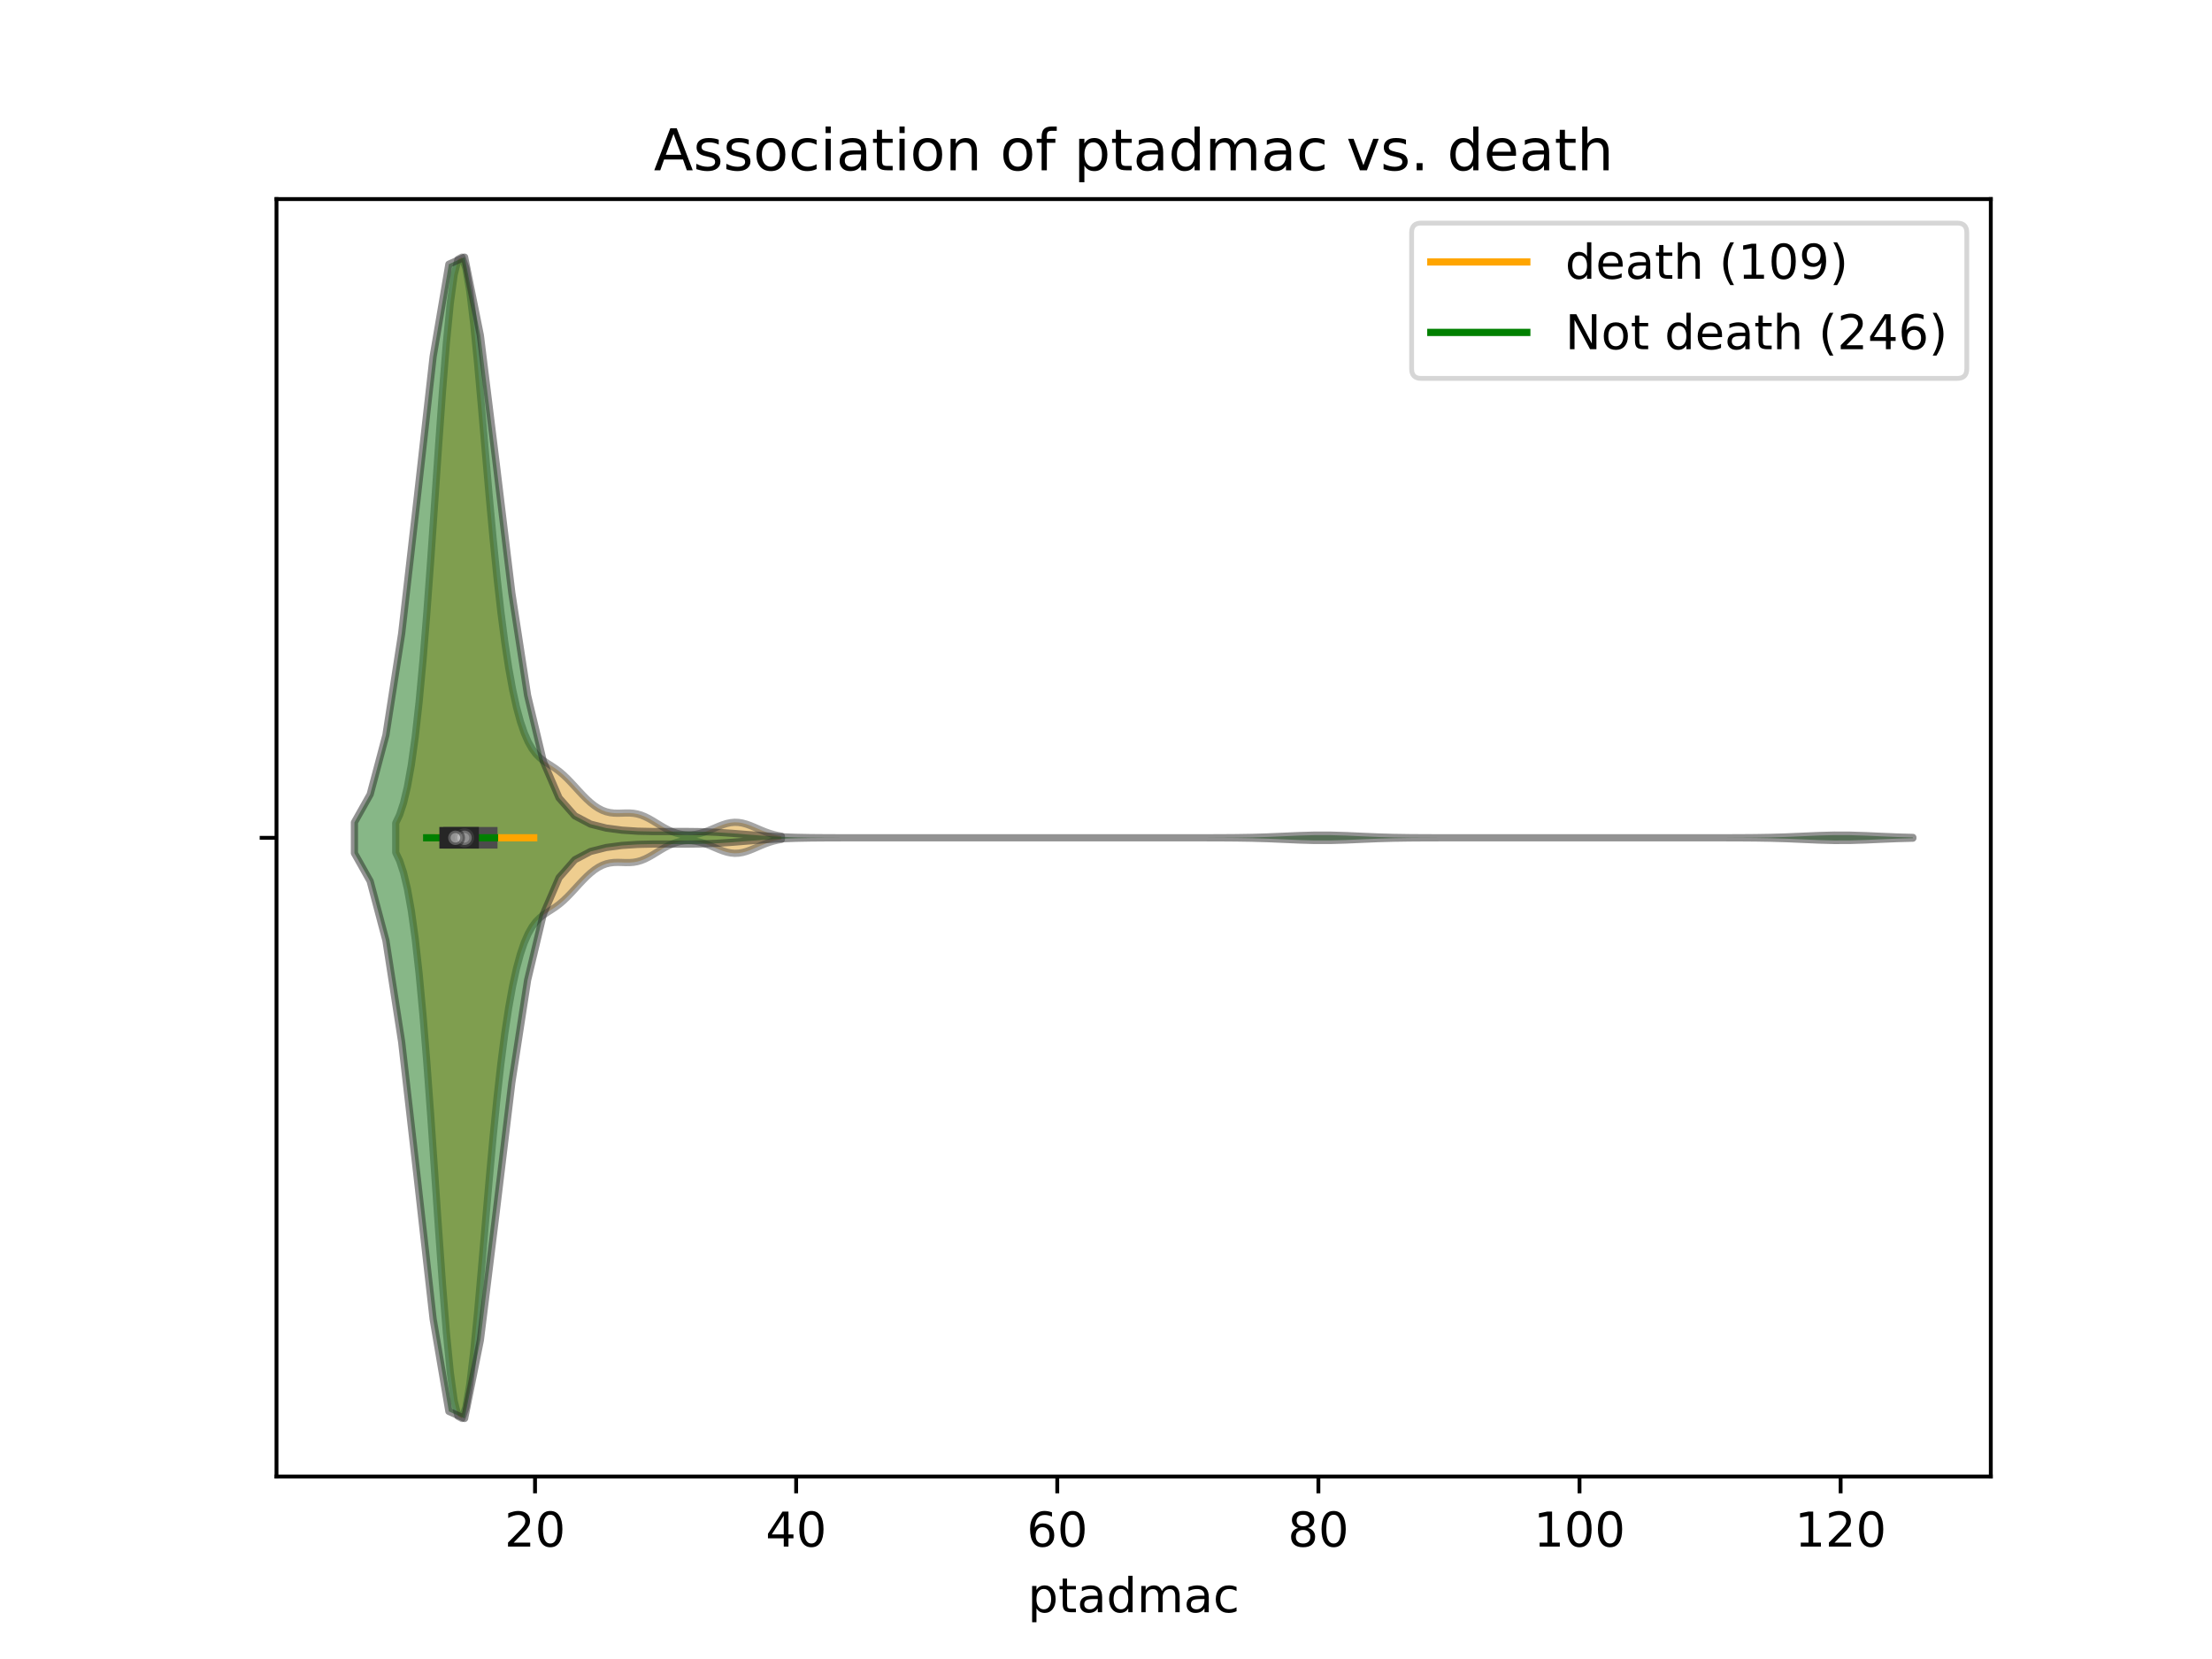 <?xml version="1.0" encoding="utf-8" standalone="no"?>
<!DOCTYPE svg PUBLIC "-//W3C//DTD SVG 1.1//EN"
  "http://www.w3.org/Graphics/SVG/1.1/DTD/svg11.dtd">
<!-- Created with matplotlib (https://matplotlib.org/) -->
<svg height="345.6pt" version="1.1" viewBox="0 0 460.8 345.6" width="460.8pt" xmlns="http://www.w3.org/2000/svg" xmlns:xlink="http://www.w3.org/1999/xlink">
 <defs>
  <style type="text/css">
*{stroke-linecap:butt;stroke-linejoin:round;}
  </style>
 </defs>
 <g id="figure_1">
  <g id="patch_1">
   <path d="M 0 345.6 
L 460.8 345.6 
L 460.8 0 
L 0 0 
z
" style="fill:#ffffff;"/>
  </g>
  <g id="axes_1">
   <g id="patch_2">
    <path d="M 57.6 307.584 
L 414.72 307.584 
L 414.72 41.472 
L 57.6 41.472 
z
" style="fill:#ffffff;"/>
   </g>
   <g id="PolyCollection_1">
    <defs>
     <path d="M 82.438 -167.998 
L 82.438 -174.146 
L 83.25 -175.863 
L 84.061 -178.32 
L 84.873 -181.717 
L 85.685 -186.254 
L 86.496 -192.102 
L 87.308 -199.371 
L 88.119 -208.076 
L 88.931 -218.103 
L 89.742 -229.19 
L 90.554 -240.925 
L 91.365 -252.761 
L 92.177 -264.062 
L 92.988 -274.16 
L 93.8 -282.43 
L 94.611 -288.358 
L 95.423 -291.603 
L 96.234 -292.032 
L 97.046 -289.733 
L 97.857 -284.992 
L 98.669 -278.252 
L 99.48 -270.051 
L 100.292 -260.96 
L 101.103 -251.52 
L 101.915 -242.201 
L 102.726 -233.369 
L 103.538 -225.275 
L 104.349 -218.066 
L 105.161 -211.795 
L 105.972 -206.45 
L 106.784 -201.974 
L 107.595 -198.286 
L 108.407 -195.297 
L 109.218 -192.915 
L 110.03 -191.053 
L 110.841 -189.625 
L 111.653 -188.545 
L 112.465 -187.728 
L 113.276 -187.089 
L 114.088 -186.549 
L 114.899 -186.038 
L 115.711 -185.499 
L 116.522 -184.895 
L 117.334 -184.207 
L 118.145 -183.436 
L 118.957 -182.599 
L 119.768 -181.72 
L 120.58 -180.832 
L 121.391 -179.966 
L 122.203 -179.15 
L 123.014 -178.41 
L 123.826 -177.765 
L 124.637 -177.228 
L 125.449 -176.807 
L 126.26 -176.504 
L 127.072 -176.312 
L 127.883 -176.216 
L 128.695 -176.192 
L 129.506 -176.211 
L 130.318 -176.237 
L 131.129 -176.236 
L 131.941 -176.176 
L 132.752 -176.034 
L 133.564 -175.799 
L 134.375 -175.473 
L 135.187 -175.066 
L 135.998 -174.602 
L 136.81 -174.106 
L 137.622 -173.609 
L 138.433 -173.135 
L 139.245 -172.709 
L 140.056 -172.346 
L 140.868 -172.056 
L 141.679 -171.845 
L 142.491 -171.715 
L 143.302 -171.664 
L 144.114 -171.691 
L 144.925 -171.792 
L 145.737 -171.964 
L 146.548 -172.199 
L 147.36 -172.488 
L 148.171 -172.815 
L 148.983 -173.16 
L 149.794 -173.501 
L 150.606 -173.809 
L 151.417 -174.06 
L 152.229 -174.229 
L 153.04 -174.302 
L 153.852 -174.271 
L 154.663 -174.139 
L 155.475 -173.918 
L 156.286 -173.629 
L 157.098 -173.295 
L 157.909 -172.944 
L 158.721 -172.597 
L 159.532 -172.275 
L 160.344 -171.99 
L 161.155 -171.75 
L 161.967 -171.557 
L 162.778 -171.408 
L 162.778 -170.736 
L 162.778 -170.736 
L 161.967 -170.587 
L 161.155 -170.394 
L 160.344 -170.154 
L 159.532 -169.869 
L 158.721 -169.547 
L 157.909 -169.2 
L 157.098 -168.849 
L 156.286 -168.515 
L 155.475 -168.226 
L 154.663 -168.005 
L 153.852 -167.873 
L 153.04 -167.842 
L 152.229 -167.915 
L 151.417 -168.084 
L 150.606 -168.335 
L 149.794 -168.643 
L 148.983 -168.984 
L 148.171 -169.329 
L 147.36 -169.656 
L 146.548 -169.945 
L 145.737 -170.18 
L 144.925 -170.352 
L 144.114 -170.453 
L 143.302 -170.48 
L 142.491 -170.429 
L 141.679 -170.299 
L 140.868 -170.088 
L 140.056 -169.798 
L 139.245 -169.435 
L 138.433 -169.009 
L 137.622 -168.535 
L 136.81 -168.038 
L 135.998 -167.542 
L 135.187 -167.078 
L 134.375 -166.671 
L 133.564 -166.345 
L 132.752 -166.11 
L 131.941 -165.968 
L 131.129 -165.908 
L 130.318 -165.907 
L 129.506 -165.933 
L 128.695 -165.952 
L 127.883 -165.928 
L 127.072 -165.832 
L 126.26 -165.64 
L 125.449 -165.337 
L 124.637 -164.916 
L 123.826 -164.379 
L 123.014 -163.734 
L 122.203 -162.994 
L 121.391 -162.178 
L 120.58 -161.312 
L 119.768 -160.424 
L 118.957 -159.545 
L 118.145 -158.708 
L 117.334 -157.937 
L 116.522 -157.249 
L 115.711 -156.645 
L 114.899 -156.106 
L 114.088 -155.595 
L 113.276 -155.055 
L 112.465 -154.416 
L 111.653 -153.599 
L 110.841 -152.519 
L 110.03 -151.091 
L 109.218 -149.229 
L 108.407 -146.847 
L 107.595 -143.858 
L 106.784 -140.17 
L 105.972 -135.694 
L 105.161 -130.349 
L 104.349 -124.078 
L 103.538 -116.869 
L 102.726 -108.775 
L 101.915 -99.943 
L 101.103 -90.624 
L 100.292 -81.184 
L 99.48 -72.093 
L 98.669 -63.892 
L 97.857 -57.152 
L 97.046 -52.411 
L 96.234 -50.112 
L 95.423 -50.541 
L 94.611 -53.786 
L 93.8 -59.714 
L 92.988 -67.984 
L 92.177 -78.082 
L 91.365 -89.383 
L 90.554 -101.219 
L 89.742 -112.954 
L 88.931 -124.041 
L 88.119 -134.068 
L 87.308 -142.773 
L 86.496 -150.042 
L 85.685 -155.89 
L 84.873 -160.427 
L 84.061 -163.824 
L 83.25 -166.281 
L 82.438 -167.998 
z
" id="mae76aebca9" style="stroke:#4c4c4c;stroke-opacity:0.5;stroke-width:1.5;"/>
    </defs>
    <g clip-path="url(#p41aa2c97b0)">
     <use style="fill:#df9c20;fill-opacity:0.5;stroke:#4c4c4c;stroke-opacity:0.5;stroke-width:1.5;" x="0" xlink:href="#mae76aebca9" y="345.6"/>
    </g>
   </g>
   <g id="PolyCollection_2">
    <defs>
     <path d="M 73.833 -167.864 
L 73.833 -174.28 
L 77.112 -180.115 
L 80.391 -192.468 
L 83.671 -213.6 
L 86.95 -242.188 
L 90.229 -271.321 
L 93.509 -290.562 
L 96.788 -292.032 
L 100.067 -275.735 
L 103.347 -249.194 
L 106.626 -222.048 
L 109.905 -200.739 
L 113.185 -186.982 
L 116.464 -179.38 
L 119.743 -175.647 
L 123.023 -173.92 
L 126.302 -173.092 
L 129.581 -172.66 
L 132.861 -172.445 
L 136.14 -172.373 
L 139.42 -172.378 
L 142.699 -172.391 
L 145.978 -172.351 
L 149.258 -172.223 
L 152.537 -172.006 
L 155.816 -171.742 
L 159.096 -171.488 
L 162.375 -171.294 
L 165.654 -171.172 
L 168.934 -171.11 
L 172.213 -171.084 
L 175.492 -171.075 
L 178.772 -171.073 
L 182.051 -171.072 
L 185.33 -171.072 
L 188.61 -171.072 
L 191.889 -171.072 
L 195.168 -171.072 
L 198.448 -171.072 
L 201.727 -171.072 
L 205.006 -171.072 
L 208.286 -171.072 
L 211.565 -171.072 
L 214.844 -171.072 
L 218.124 -171.072 
L 221.403 -171.072 
L 224.682 -171.072 
L 227.962 -171.072 
L 231.241 -171.072 
L 234.52 -171.072 
L 237.8 -171.072 
L 241.079 -171.072 
L 244.358 -171.072 
L 247.638 -171.073 
L 250.917 -171.075 
L 254.196 -171.082 
L 257.476 -171.105 
L 260.755 -171.156 
L 264.034 -171.252 
L 267.314 -171.388 
L 270.593 -171.533 
L 273.872 -171.628 
L 277.152 -171.626 
L 280.431 -171.529 
L 283.71 -171.384 
L 286.99 -171.248 
L 290.269 -171.154 
L 293.548 -171.104 
L 296.828 -171.082 
L 300.107 -171.075 
L 303.386 -171.073 
L 306.666 -171.072 
L 309.945 -171.072 
L 313.224 -171.072 
L 316.504 -171.072 
L 319.783 -171.072 
L 323.062 -171.072 
L 326.342 -171.072 
L 329.621 -171.072 
L 332.9 -171.072 
L 336.18 -171.072 
L 339.459 -171.072 
L 342.739 -171.072 
L 346.018 -171.072 
L 349.297 -171.072 
L 352.577 -171.072 
L 355.856 -171.073 
L 359.135 -171.075 
L 362.415 -171.083 
L 365.694 -171.107 
L 368.973 -171.162 
L 372.253 -171.26 
L 375.532 -171.399 
L 378.811 -171.543 
L 382.091 -171.632 
L 385.37 -171.622 
L 388.649 -171.519 
L 391.929 -171.373 
L 395.208 -171.239 
L 398.487 -171.149 
L 398.487 -170.995 
L 398.487 -170.995 
L 395.208 -170.905 
L 391.929 -170.771 
L 388.649 -170.625 
L 385.37 -170.522 
L 382.091 -170.512 
L 378.811 -170.601 
L 375.532 -170.745 
L 372.253 -170.884 
L 368.973 -170.982 
L 365.694 -171.037 
L 362.415 -171.061 
L 359.135 -171.069 
L 355.856 -171.071 
L 352.577 -171.072 
L 349.297 -171.072 
L 346.018 -171.072 
L 342.739 -171.072 
L 339.459 -171.072 
L 336.18 -171.072 
L 332.9 -171.072 
L 329.621 -171.072 
L 326.342 -171.072 
L 323.062 -171.072 
L 319.783 -171.072 
L 316.504 -171.072 
L 313.224 -171.072 
L 309.945 -171.072 
L 306.666 -171.072 
L 303.386 -171.071 
L 300.107 -171.069 
L 296.828 -171.062 
L 293.548 -171.04 
L 290.269 -170.99 
L 286.99 -170.896 
L 283.71 -170.76 
L 280.431 -170.615 
L 277.152 -170.518 
L 273.872 -170.516 
L 270.593 -170.611 
L 267.314 -170.756 
L 264.034 -170.892 
L 260.755 -170.988 
L 257.476 -171.039 
L 254.196 -171.062 
L 250.917 -171.069 
L 247.638 -171.071 
L 244.358 -171.072 
L 241.079 -171.072 
L 237.8 -171.072 
L 234.52 -171.072 
L 231.241 -171.072 
L 227.962 -171.072 
L 224.682 -171.072 
L 221.403 -171.072 
L 218.124 -171.072 
L 214.844 -171.072 
L 211.565 -171.072 
L 208.286 -171.072 
L 205.006 -171.072 
L 201.727 -171.072 
L 198.448 -171.072 
L 195.168 -171.072 
L 191.889 -171.072 
L 188.61 -171.072 
L 185.33 -171.072 
L 182.051 -171.072 
L 178.772 -171.071 
L 175.492 -171.069 
L 172.213 -171.06 
L 168.934 -171.034 
L 165.654 -170.972 
L 162.375 -170.85 
L 159.096 -170.656 
L 155.816 -170.402 
L 152.537 -170.138 
L 149.258 -169.921 
L 145.978 -169.793 
L 142.699 -169.753 
L 139.42 -169.766 
L 136.14 -169.771 
L 132.861 -169.699 
L 129.581 -169.484 
L 126.302 -169.052 
L 123.023 -168.224 
L 119.743 -166.497 
L 116.464 -162.764 
L 113.185 -155.162 
L 109.905 -141.405 
L 106.626 -120.096 
L 103.347 -92.95 
L 100.067 -66.409 
L 96.788 -50.112 
L 93.509 -51.582 
L 90.229 -70.823 
L 86.95 -99.956 
L 83.671 -128.544 
L 80.391 -149.676 
L 77.112 -162.029 
L 73.833 -167.864 
z
" id="ma92b98b61a" style="stroke:#262626;stroke-opacity:0.5;stroke-width:1.5;"/>
    </defs>
    <g clip-path="url(#p41aa2c97b0)">
     <use style="fill:#107010;fill-opacity:0.5;stroke:#262626;stroke-opacity:0.5;stroke-width:1.5;" x="0" xlink:href="#ma92b98b61a" y="345.6"/>
    </g>
   </g>
   <g id="matplotlib.axis_1">
    <g id="xtick_1">
     <g id="line2d_1">
      <defs>
       <path d="M 0 0 
L 0 3.5 
" id="md0649218b5" style="stroke:#000000;stroke-width:0.8;"/>
      </defs>
      <g>
       <use style="stroke:#000000;stroke-width:0.8;" x="111.457" xlink:href="#md0649218b5" y="307.584"/>
      </g>
     </g>
     <g id="text_1">
      <!-- 20 -->
      <defs>
       <path d="M 19.188 8.297 
L 53.609 8.297 
L 53.609 0 
L 7.328 0 
L 7.328 8.297 
Q 12.938 14.109 22.625 23.891 
Q 32.328 33.688 34.812 36.531 
Q 39.547 41.844 41.422 45.531 
Q 43.312 49.219 43.312 52.781 
Q 43.312 58.594 39.234 62.25 
Q 35.156 65.922 28.609 65.922 
Q 23.969 65.922 18.812 64.312 
Q 13.672 62.703 7.812 59.422 
L 7.812 69.391 
Q 13.766 71.781 18.938 73 
Q 24.125 74.219 28.422 74.219 
Q 39.75 74.219 46.484 68.547 
Q 53.219 62.891 53.219 53.422 
Q 53.219 48.922 51.531 44.891 
Q 49.859 40.875 45.406 35.406 
Q 44.188 33.984 37.641 27.219 
Q 31.109 20.453 19.188 8.297 
z
" id="DejaVuSans-50"/>
       <path d="M 31.781 66.406 
Q 24.172 66.406 20.328 58.906 
Q 16.5 51.422 16.5 36.375 
Q 16.5 21.391 20.328 13.891 
Q 24.172 6.391 31.781 6.391 
Q 39.453 6.391 43.281 13.891 
Q 47.125 21.391 47.125 36.375 
Q 47.125 51.422 43.281 58.906 
Q 39.453 66.406 31.781 66.406 
z
M 31.781 74.219 
Q 44.047 74.219 50.516 64.516 
Q 56.984 54.828 56.984 36.375 
Q 56.984 17.969 50.516 8.266 
Q 44.047 -1.422 31.781 -1.422 
Q 19.531 -1.422 13.062 8.266 
Q 6.594 17.969 6.594 36.375 
Q 6.594 54.828 13.062 64.516 
Q 19.531 74.219 31.781 74.219 
z
" id="DejaVuSans-48"/>
      </defs>
      <g transform="translate(105.095 322.182)scale(0.1 -0.1)">
       <use xlink:href="#DejaVuSans-50"/>
       <use x="63.623" xlink:href="#DejaVuSans-48"/>
      </g>
     </g>
    </g>
    <g id="xtick_2">
     <g id="line2d_2">
      <g>
       <use style="stroke:#000000;stroke-width:0.8;" x="165.853" xlink:href="#md0649218b5" y="307.584"/>
      </g>
     </g>
     <g id="text_2">
      <!-- 40 -->
      <defs>
       <path d="M 37.797 64.312 
L 12.891 25.391 
L 37.797 25.391 
z
M 35.203 72.906 
L 47.609 72.906 
L 47.609 25.391 
L 58.016 25.391 
L 58.016 17.188 
L 47.609 17.188 
L 47.609 0 
L 37.797 0 
L 37.797 17.188 
L 4.891 17.188 
L 4.891 26.703 
z
" id="DejaVuSans-52"/>
      </defs>
      <g transform="translate(159.491 322.182)scale(0.1 -0.1)">
       <use xlink:href="#DejaVuSans-52"/>
       <use x="63.623" xlink:href="#DejaVuSans-48"/>
      </g>
     </g>
    </g>
    <g id="xtick_3">
     <g id="line2d_3">
      <g>
       <use style="stroke:#000000;stroke-width:0.8;" x="220.249" xlink:href="#md0649218b5" y="307.584"/>
      </g>
     </g>
     <g id="text_3">
      <!-- 60 -->
      <defs>
       <path d="M 33.016 40.375 
Q 26.375 40.375 22.484 35.828 
Q 18.609 31.297 18.609 23.391 
Q 18.609 15.531 22.484 10.953 
Q 26.375 6.391 33.016 6.391 
Q 39.656 6.391 43.531 10.953 
Q 47.406 15.531 47.406 23.391 
Q 47.406 31.297 43.531 35.828 
Q 39.656 40.375 33.016 40.375 
z
M 52.594 71.297 
L 52.594 62.312 
Q 48.875 64.062 45.094 64.984 
Q 41.312 65.922 37.594 65.922 
Q 27.828 65.922 22.672 59.328 
Q 17.531 52.734 16.797 39.406 
Q 19.672 43.656 24.016 45.922 
Q 28.375 48.188 33.594 48.188 
Q 44.578 48.188 50.953 41.516 
Q 57.328 34.859 57.328 23.391 
Q 57.328 12.156 50.688 5.359 
Q 44.047 -1.422 33.016 -1.422 
Q 20.359 -1.422 13.672 8.266 
Q 6.984 17.969 6.984 36.375 
Q 6.984 53.656 15.188 63.938 
Q 23.391 74.219 37.203 74.219 
Q 40.922 74.219 44.703 73.484 
Q 48.484 72.75 52.594 71.297 
z
" id="DejaVuSans-54"/>
      </defs>
      <g transform="translate(213.887 322.182)scale(0.1 -0.1)">
       <use xlink:href="#DejaVuSans-54"/>
       <use x="63.623" xlink:href="#DejaVuSans-48"/>
      </g>
     </g>
    </g>
    <g id="xtick_4">
     <g id="line2d_4">
      <g>
       <use style="stroke:#000000;stroke-width:0.8;" x="274.645" xlink:href="#md0649218b5" y="307.584"/>
      </g>
     </g>
     <g id="text_4">
      <!-- 80 -->
      <defs>
       <path d="M 31.781 34.625 
Q 24.75 34.625 20.719 30.859 
Q 16.703 27.094 16.703 20.516 
Q 16.703 13.922 20.719 10.156 
Q 24.75 6.391 31.781 6.391 
Q 38.812 6.391 42.859 10.172 
Q 46.922 13.969 46.922 20.516 
Q 46.922 27.094 42.891 30.859 
Q 38.875 34.625 31.781 34.625 
z
M 21.922 38.812 
Q 15.578 40.375 12.031 44.719 
Q 8.5 49.078 8.5 55.328 
Q 8.5 64.062 14.719 69.141 
Q 20.953 74.219 31.781 74.219 
Q 42.672 74.219 48.875 69.141 
Q 55.078 64.062 55.078 55.328 
Q 55.078 49.078 51.531 44.719 
Q 48 40.375 41.703 38.812 
Q 48.828 37.156 52.797 32.312 
Q 56.781 27.484 56.781 20.516 
Q 56.781 9.906 50.312 4.234 
Q 43.844 -1.422 31.781 -1.422 
Q 19.734 -1.422 13.25 4.234 
Q 6.781 9.906 6.781 20.516 
Q 6.781 27.484 10.781 32.312 
Q 14.797 37.156 21.922 38.812 
z
M 18.312 54.391 
Q 18.312 48.734 21.844 45.562 
Q 25.391 42.391 31.781 42.391 
Q 38.141 42.391 41.719 45.562 
Q 45.312 48.734 45.312 54.391 
Q 45.312 60.062 41.719 63.234 
Q 38.141 66.406 31.781 66.406 
Q 25.391 66.406 21.844 63.234 
Q 18.312 60.062 18.312 54.391 
z
" id="DejaVuSans-56"/>
      </defs>
      <g transform="translate(268.283 322.182)scale(0.1 -0.1)">
       <use xlink:href="#DejaVuSans-56"/>
       <use x="63.623" xlink:href="#DejaVuSans-48"/>
      </g>
     </g>
    </g>
    <g id="xtick_5">
     <g id="line2d_5">
      <g>
       <use style="stroke:#000000;stroke-width:0.8;" x="329.041" xlink:href="#md0649218b5" y="307.584"/>
      </g>
     </g>
     <g id="text_5">
      <!-- 100 -->
      <defs>
       <path d="M 12.406 8.297 
L 28.516 8.297 
L 28.516 63.922 
L 10.984 60.406 
L 10.984 69.391 
L 28.422 72.906 
L 38.281 72.906 
L 38.281 8.297 
L 54.391 8.297 
L 54.391 0 
L 12.406 0 
z
" id="DejaVuSans-49"/>
      </defs>
      <g transform="translate(319.497 322.182)scale(0.1 -0.1)">
       <use xlink:href="#DejaVuSans-49"/>
       <use x="63.623" xlink:href="#DejaVuSans-48"/>
       <use x="127.246" xlink:href="#DejaVuSans-48"/>
      </g>
     </g>
    </g>
    <g id="xtick_6">
     <g id="line2d_6">
      <g>
       <use style="stroke:#000000;stroke-width:0.8;" x="383.437" xlink:href="#md0649218b5" y="307.584"/>
      </g>
     </g>
     <g id="text_6">
      <!-- 120 -->
      <g transform="translate(373.893 322.182)scale(0.1 -0.1)">
       <use xlink:href="#DejaVuSans-49"/>
       <use x="63.623" xlink:href="#DejaVuSans-50"/>
       <use x="127.246" xlink:href="#DejaVuSans-48"/>
      </g>
     </g>
    </g>
    <g id="text_7">
     <!-- ptadmac -->
     <defs>
      <path d="M 18.109 8.203 
L 18.109 -20.797 
L 9.078 -20.797 
L 9.078 54.688 
L 18.109 54.688 
L 18.109 46.391 
Q 20.953 51.266 25.266 53.625 
Q 29.594 56 35.594 56 
Q 45.562 56 51.781 48.094 
Q 58.016 40.188 58.016 27.297 
Q 58.016 14.406 51.781 6.484 
Q 45.562 -1.422 35.594 -1.422 
Q 29.594 -1.422 25.266 0.953 
Q 20.953 3.328 18.109 8.203 
z
M 48.688 27.297 
Q 48.688 37.203 44.609 42.844 
Q 40.531 48.484 33.406 48.484 
Q 26.266 48.484 22.188 42.844 
Q 18.109 37.203 18.109 27.297 
Q 18.109 17.391 22.188 11.75 
Q 26.266 6.109 33.406 6.109 
Q 40.531 6.109 44.609 11.75 
Q 48.688 17.391 48.688 27.297 
z
" id="DejaVuSans-112"/>
      <path d="M 18.312 70.219 
L 18.312 54.688 
L 36.812 54.688 
L 36.812 47.703 
L 18.312 47.703 
L 18.312 18.016 
Q 18.312 11.328 20.141 9.422 
Q 21.969 7.516 27.594 7.516 
L 36.812 7.516 
L 36.812 0 
L 27.594 0 
Q 17.188 0 13.234 3.875 
Q 9.281 7.766 9.281 18.016 
L 9.281 47.703 
L 2.688 47.703 
L 2.688 54.688 
L 9.281 54.688 
L 9.281 70.219 
z
" id="DejaVuSans-116"/>
      <path d="M 34.281 27.484 
Q 23.391 27.484 19.188 25 
Q 14.984 22.516 14.984 16.5 
Q 14.984 11.719 18.141 8.906 
Q 21.297 6.109 26.703 6.109 
Q 34.188 6.109 38.703 11.406 
Q 43.219 16.703 43.219 25.484 
L 43.219 27.484 
z
M 52.203 31.203 
L 52.203 0 
L 43.219 0 
L 43.219 8.297 
Q 40.141 3.328 35.547 0.953 
Q 30.953 -1.422 24.312 -1.422 
Q 15.922 -1.422 10.953 3.297 
Q 6 8.016 6 15.922 
Q 6 25.141 12.172 29.828 
Q 18.359 34.516 30.609 34.516 
L 43.219 34.516 
L 43.219 35.406 
Q 43.219 41.609 39.141 45 
Q 35.062 48.391 27.688 48.391 
Q 23 48.391 18.547 47.266 
Q 14.109 46.141 10.016 43.891 
L 10.016 52.203 
Q 14.938 54.109 19.578 55.047 
Q 24.219 56 28.609 56 
Q 40.484 56 46.344 49.844 
Q 52.203 43.703 52.203 31.203 
z
" id="DejaVuSans-97"/>
      <path d="M 45.406 46.391 
L 45.406 75.984 
L 54.391 75.984 
L 54.391 0 
L 45.406 0 
L 45.406 8.203 
Q 42.578 3.328 38.25 0.953 
Q 33.938 -1.422 27.875 -1.422 
Q 17.969 -1.422 11.734 6.484 
Q 5.516 14.406 5.516 27.297 
Q 5.516 40.188 11.734 48.094 
Q 17.969 56 27.875 56 
Q 33.938 56 38.25 53.625 
Q 42.578 51.266 45.406 46.391 
z
M 14.797 27.297 
Q 14.797 17.391 18.875 11.75 
Q 22.953 6.109 30.078 6.109 
Q 37.203 6.109 41.297 11.75 
Q 45.406 17.391 45.406 27.297 
Q 45.406 37.203 41.297 42.844 
Q 37.203 48.484 30.078 48.484 
Q 22.953 48.484 18.875 42.844 
Q 14.797 37.203 14.797 27.297 
z
" id="DejaVuSans-100"/>
      <path d="M 52 44.188 
Q 55.375 50.25 60.062 53.125 
Q 64.75 56 71.094 56 
Q 79.641 56 84.281 50.016 
Q 88.922 44.047 88.922 33.016 
L 88.922 0 
L 79.891 0 
L 79.891 32.719 
Q 79.891 40.578 77.094 44.375 
Q 74.312 48.188 68.609 48.188 
Q 61.625 48.188 57.562 43.547 
Q 53.516 38.922 53.516 30.906 
L 53.516 0 
L 44.484 0 
L 44.484 32.719 
Q 44.484 40.625 41.703 44.406 
Q 38.922 48.188 33.109 48.188 
Q 26.219 48.188 22.156 43.531 
Q 18.109 38.875 18.109 30.906 
L 18.109 0 
L 9.078 0 
L 9.078 54.688 
L 18.109 54.688 
L 18.109 46.188 
Q 21.188 51.219 25.484 53.609 
Q 29.781 56 35.688 56 
Q 41.656 56 45.828 52.969 
Q 50 49.953 52 44.188 
z
" id="DejaVuSans-109"/>
      <path d="M 48.781 52.594 
L 48.781 44.188 
Q 44.969 46.297 41.141 47.344 
Q 37.312 48.391 33.406 48.391 
Q 24.656 48.391 19.812 42.844 
Q 14.984 37.312 14.984 27.297 
Q 14.984 17.281 19.812 11.734 
Q 24.656 6.203 33.406 6.203 
Q 37.312 6.203 41.141 7.25 
Q 44.969 8.297 48.781 10.406 
L 48.781 2.094 
Q 45.016 0.344 40.984 -0.531 
Q 36.969 -1.422 32.422 -1.422 
Q 20.062 -1.422 12.781 6.344 
Q 5.516 14.109 5.516 27.297 
Q 5.516 40.672 12.859 48.328 
Q 20.219 56 33.016 56 
Q 37.156 56 41.109 55.141 
Q 45.062 54.297 48.781 52.594 
z
" id="DejaVuSans-99"/>
     </defs>
     <g transform="translate(214.104 335.861)scale(0.1 -0.1)">
      <use xlink:href="#DejaVuSans-112"/>
      <use x="63.477" xlink:href="#DejaVuSans-116"/>
      <use x="102.686" xlink:href="#DejaVuSans-97"/>
      <use x="163.965" xlink:href="#DejaVuSans-100"/>
      <use x="227.441" xlink:href="#DejaVuSans-109"/>
      <use x="324.854" xlink:href="#DejaVuSans-97"/>
      <use x="386.133" xlink:href="#DejaVuSans-99"/>
     </g>
    </g>
   </g>
   <g id="matplotlib.axis_2">
    <g id="ytick_1">
     <g id="line2d_7">
      <defs>
       <path d="M 0 0 
L -3.5 0 
" id="mb875ff71d8" style="stroke:#000000;stroke-width:0.8;"/>
      </defs>
      <g>
       <use style="stroke:#000000;stroke-width:0.8;" x="57.6" xlink:href="#mb875ff71d8" y="174.528"/>
      </g>
     </g>
    </g>
   </g>
   <g id="line2d_8">
    <path clip-path="url(#p41aa2c97b0)" d="M 91.331 174.528 
L 111.185 174.528 
" style="fill:none;stroke:#ffa500;stroke-linecap:square;stroke-width:1.5;"/>
   </g>
   <g id="line2d_9">
    <path clip-path="url(#p41aa2c97b0)" d="M 94.595 174.528 
L 101.394 174.528 
" style="fill:none;stroke:#4c4c4c;stroke-linecap:square;stroke-width:4.5;"/>
   </g>
   <g id="line2d_10">
    <path clip-path="url(#p41aa2c97b0)" d="M 88.883 174.528 
L 103.026 174.528 
" style="fill:none;stroke:#008000;stroke-linecap:square;stroke-width:1.5;"/>
   </g>
   <g id="line2d_11">
    <path clip-path="url(#p41aa2c97b0)" d="M 93.779 174.528 
L 97.518 174.528 
" style="fill:none;stroke:#262626;stroke-linecap:square;stroke-width:4.5;"/>
   </g>
   <g id="patch_3">
    <path d="M 57.6 307.584 
L 57.6 41.472 
" style="fill:none;stroke:#000000;stroke-linecap:square;stroke-linejoin:miter;stroke-width:0.8;"/>
   </g>
   <g id="patch_4">
    <path d="M 414.72 307.584 
L 414.72 41.472 
" style="fill:none;stroke:#000000;stroke-linecap:square;stroke-linejoin:miter;stroke-width:0.8;"/>
   </g>
   <g id="patch_5">
    <path d="M 57.6 307.584 
L 414.72 307.584 
" style="fill:none;stroke:#000000;stroke-linecap:square;stroke-linejoin:miter;stroke-width:0.8;"/>
   </g>
   <g id="patch_6">
    <path d="M 57.6 41.472 
L 414.72 41.472 
" style="fill:none;stroke:#000000;stroke-linecap:square;stroke-linejoin:miter;stroke-width:0.8;"/>
   </g>
   <g id="PathCollection_1">
    <defs>
     <path d="M 0 1.5 
C 0.398 1.5 0.779 1.342 1.061 1.061 
C 1.342 0.779 1.5 0.398 1.5 0 
C 1.5 -0.398 1.342 -0.779 1.061 -1.061 
C 0.779 -1.342 0.398 -1.5 0 -1.5 
C -0.398 -1.5 -0.779 -1.342 -1.061 -1.061 
C -1.342 -0.779 -1.5 -0.398 -1.5 0 
C -1.5 0.398 -1.342 0.779 -1.061 1.061 
C -0.779 1.342 -0.398 1.5 0 1.5 
z
" id="mba5e18d8bc" style="stroke:#4c4c4c;stroke-opacity:0.5;"/>
    </defs>
    <g clip-path="url(#p41aa2c97b0)">
     <use style="fill:#ffffff;fill-opacity:0.5;stroke:#4c4c4c;stroke-opacity:0.5;" x="96.77" xlink:href="#mba5e18d8bc" y="174.528"/>
    </g>
   </g>
   <g id="PathCollection_2">
    <defs>
     <path d="M 0 1.5 
C 0.398 1.5 0.779 1.342 1.061 1.061 
C 1.342 0.779 1.5 0.398 1.5 0 
C 1.5 -0.398 1.342 -0.779 1.061 -1.061 
C 0.779 -1.342 0.398 -1.5 0 -1.5 
C -0.398 -1.5 -0.779 -1.342 -1.061 -1.061 
C -1.342 -0.779 -1.5 -0.398 -1.5 0 
C -1.5 0.398 -1.342 0.779 -1.061 1.061 
C -0.779 1.342 -0.398 1.5 0 1.5 
z
" id="mec090d7030" style="stroke:#262626;stroke-opacity:0.5;"/>
    </defs>
    <g clip-path="url(#p41aa2c97b0)">
     <use style="fill:#ffffff;fill-opacity:0.5;stroke:#262626;stroke-opacity:0.5;" x="94.867" xlink:href="#mec090d7030" y="174.528"/>
    </g>
   </g>
   <g id="text_8">
    <!-- Association of ptadmac vs. death -->
    <defs>
     <path d="M 34.188 63.188 
L 20.797 26.906 
L 47.609 26.906 
z
M 28.609 72.906 
L 39.797 72.906 
L 67.578 0 
L 57.328 0 
L 50.688 18.703 
L 17.828 18.703 
L 11.188 0 
L 0.781 0 
z
" id="DejaVuSans-65"/>
     <path d="M 44.281 53.078 
L 44.281 44.578 
Q 40.484 46.531 36.375 47.5 
Q 32.281 48.484 27.875 48.484 
Q 21.188 48.484 17.844 46.438 
Q 14.5 44.391 14.5 40.281 
Q 14.5 37.156 16.891 35.375 
Q 19.281 33.594 26.516 31.984 
L 29.594 31.297 
Q 39.156 29.25 43.188 25.516 
Q 47.219 21.781 47.219 15.094 
Q 47.219 7.469 41.188 3.016 
Q 35.156 -1.422 24.609 -1.422 
Q 20.219 -1.422 15.453 -0.562 
Q 10.688 0.297 5.422 2 
L 5.422 11.281 
Q 10.406 8.688 15.234 7.391 
Q 20.062 6.109 24.812 6.109 
Q 31.156 6.109 34.562 8.281 
Q 37.984 10.453 37.984 14.406 
Q 37.984 18.062 35.516 20.016 
Q 33.062 21.969 24.703 23.781 
L 21.578 24.516 
Q 13.234 26.266 9.516 29.906 
Q 5.812 33.547 5.812 39.891 
Q 5.812 47.609 11.281 51.797 
Q 16.75 56 26.812 56 
Q 31.781 56 36.172 55.266 
Q 40.578 54.547 44.281 53.078 
z
" id="DejaVuSans-115"/>
     <path d="M 30.609 48.391 
Q 23.391 48.391 19.188 42.75 
Q 14.984 37.109 14.984 27.297 
Q 14.984 17.484 19.156 11.844 
Q 23.344 6.203 30.609 6.203 
Q 37.797 6.203 41.984 11.859 
Q 46.188 17.531 46.188 27.297 
Q 46.188 37.016 41.984 42.703 
Q 37.797 48.391 30.609 48.391 
z
M 30.609 56 
Q 42.328 56 49.016 48.375 
Q 55.719 40.766 55.719 27.297 
Q 55.719 13.875 49.016 6.219 
Q 42.328 -1.422 30.609 -1.422 
Q 18.844 -1.422 12.172 6.219 
Q 5.516 13.875 5.516 27.297 
Q 5.516 40.766 12.172 48.375 
Q 18.844 56 30.609 56 
z
" id="DejaVuSans-111"/>
     <path d="M 9.422 54.688 
L 18.406 54.688 
L 18.406 0 
L 9.422 0 
z
M 9.422 75.984 
L 18.406 75.984 
L 18.406 64.594 
L 9.422 64.594 
z
" id="DejaVuSans-105"/>
     <path d="M 54.891 33.016 
L 54.891 0 
L 45.906 0 
L 45.906 32.719 
Q 45.906 40.484 42.875 44.328 
Q 39.844 48.188 33.797 48.188 
Q 26.516 48.188 22.312 43.547 
Q 18.109 38.922 18.109 30.906 
L 18.109 0 
L 9.078 0 
L 9.078 54.688 
L 18.109 54.688 
L 18.109 46.188 
Q 21.344 51.125 25.703 53.562 
Q 30.078 56 35.797 56 
Q 45.219 56 50.047 50.172 
Q 54.891 44.344 54.891 33.016 
z
" id="DejaVuSans-110"/>
     <path id="DejaVuSans-32"/>
     <path d="M 37.109 75.984 
L 37.109 68.5 
L 28.516 68.5 
Q 23.688 68.5 21.797 66.547 
Q 19.922 64.594 19.922 59.516 
L 19.922 54.688 
L 34.719 54.688 
L 34.719 47.703 
L 19.922 47.703 
L 19.922 0 
L 10.891 0 
L 10.891 47.703 
L 2.297 47.703 
L 2.297 54.688 
L 10.891 54.688 
L 10.891 58.5 
Q 10.891 67.625 15.141 71.797 
Q 19.391 75.984 28.609 75.984 
z
" id="DejaVuSans-102"/>
     <path d="M 2.984 54.688 
L 12.5 54.688 
L 29.594 8.797 
L 46.688 54.688 
L 56.203 54.688 
L 35.688 0 
L 23.484 0 
z
" id="DejaVuSans-118"/>
     <path d="M 10.688 12.406 
L 21 12.406 
L 21 0 
L 10.688 0 
z
" id="DejaVuSans-46"/>
     <path d="M 56.203 29.594 
L 56.203 25.203 
L 14.891 25.203 
Q 15.484 15.922 20.484 11.062 
Q 25.484 6.203 34.422 6.203 
Q 39.594 6.203 44.453 7.469 
Q 49.312 8.734 54.109 11.281 
L 54.109 2.781 
Q 49.266 0.734 44.188 -0.344 
Q 39.109 -1.422 33.891 -1.422 
Q 20.797 -1.422 13.156 6.188 
Q 5.516 13.812 5.516 26.812 
Q 5.516 40.234 12.766 48.109 
Q 20.016 56 32.328 56 
Q 43.359 56 49.781 48.891 
Q 56.203 41.797 56.203 29.594 
z
M 47.219 32.234 
Q 47.125 39.594 43.094 43.984 
Q 39.062 48.391 32.422 48.391 
Q 24.906 48.391 20.391 44.141 
Q 15.875 39.891 15.188 32.172 
z
" id="DejaVuSans-101"/>
     <path d="M 54.891 33.016 
L 54.891 0 
L 45.906 0 
L 45.906 32.719 
Q 45.906 40.484 42.875 44.328 
Q 39.844 48.188 33.797 48.188 
Q 26.516 48.188 22.312 43.547 
Q 18.109 38.922 18.109 30.906 
L 18.109 0 
L 9.078 0 
L 9.078 75.984 
L 18.109 75.984 
L 18.109 46.188 
Q 21.344 51.125 25.703 53.562 
Q 30.078 56 35.797 56 
Q 45.219 56 50.047 50.172 
Q 54.891 44.344 54.891 33.016 
z
" id="DejaVuSans-104"/>
    </defs>
    <g transform="translate(136.203 35.472)scale(0.12 -0.12)">
     <use xlink:href="#DejaVuSans-65"/>
     <use x="68.408" xlink:href="#DejaVuSans-115"/>
     <use x="120.508" xlink:href="#DejaVuSans-115"/>
     <use x="172.607" xlink:href="#DejaVuSans-111"/>
     <use x="233.789" xlink:href="#DejaVuSans-99"/>
     <use x="288.77" xlink:href="#DejaVuSans-105"/>
     <use x="316.553" xlink:href="#DejaVuSans-97"/>
     <use x="377.832" xlink:href="#DejaVuSans-116"/>
     <use x="417.041" xlink:href="#DejaVuSans-105"/>
     <use x="444.824" xlink:href="#DejaVuSans-111"/>
     <use x="506.006" xlink:href="#DejaVuSans-110"/>
     <use x="569.385" xlink:href="#DejaVuSans-32"/>
     <use x="601.172" xlink:href="#DejaVuSans-111"/>
     <use x="662.354" xlink:href="#DejaVuSans-102"/>
     <use x="697.559" xlink:href="#DejaVuSans-32"/>
     <use x="729.346" xlink:href="#DejaVuSans-112"/>
     <use x="792.822" xlink:href="#DejaVuSans-116"/>
     <use x="832.031" xlink:href="#DejaVuSans-97"/>
     <use x="893.311" xlink:href="#DejaVuSans-100"/>
     <use x="956.787" xlink:href="#DejaVuSans-109"/>
     <use x="1054.199" xlink:href="#DejaVuSans-97"/>
     <use x="1115.479" xlink:href="#DejaVuSans-99"/>
     <use x="1170.459" xlink:href="#DejaVuSans-32"/>
     <use x="1202.246" xlink:href="#DejaVuSans-118"/>
     <use x="1261.426" xlink:href="#DejaVuSans-115"/>
     <use x="1313.525" xlink:href="#DejaVuSans-46"/>
     <use x="1345.312" xlink:href="#DejaVuSans-32"/>
     <use x="1377.1" xlink:href="#DejaVuSans-100"/>
     <use x="1440.576" xlink:href="#DejaVuSans-101"/>
     <use x="1502.1" xlink:href="#DejaVuSans-97"/>
     <use x="1563.379" xlink:href="#DejaVuSans-116"/>
     <use x="1602.588" xlink:href="#DejaVuSans-104"/>
    </g>
   </g>
   <g id="legend_1">
    <g id="patch_7">
     <path d="M 296.065 78.828 
L 407.72 78.828 
Q 409.72 78.828 409.72 76.828 
L 409.72 48.472 
Q 409.72 46.472 407.72 46.472 
L 296.065 46.472 
Q 294.065 46.472 294.065 48.472 
L 294.065 76.828 
Q 294.065 78.828 296.065 78.828 
z
" style="fill:#ffffff;opacity:0.8;stroke:#cccccc;stroke-linejoin:miter;"/>
    </g>
    <g id="line2d_12">
     <path d="M 298.065 54.57 
L 318.065 54.57 
" style="fill:none;stroke:#ffa500;stroke-linecap:square;stroke-width:1.5;"/>
    </g>
    <g id="line2d_13"/>
    <g id="text_9">
     <!-- death (109) -->
     <defs>
      <path d="M 31 75.875 
Q 24.469 64.656 21.281 53.656 
Q 18.109 42.672 18.109 31.391 
Q 18.109 20.125 21.312 9.062 
Q 24.516 -2 31 -13.188 
L 23.188 -13.188 
Q 15.875 -1.703 12.234 9.375 
Q 8.594 20.453 8.594 31.391 
Q 8.594 42.281 12.203 53.312 
Q 15.828 64.359 23.188 75.875 
z
" id="DejaVuSans-40"/>
      <path d="M 10.984 1.516 
L 10.984 10.5 
Q 14.703 8.734 18.5 7.812 
Q 22.312 6.891 25.984 6.891 
Q 35.75 6.891 40.891 13.453 
Q 46.047 20.016 46.781 33.406 
Q 43.953 29.203 39.594 26.953 
Q 35.25 24.703 29.984 24.703 
Q 19.047 24.703 12.672 31.312 
Q 6.297 37.938 6.297 49.422 
Q 6.297 60.641 12.938 67.422 
Q 19.578 74.219 30.609 74.219 
Q 43.266 74.219 49.922 64.516 
Q 56.594 54.828 56.594 36.375 
Q 56.594 19.141 48.406 8.859 
Q 40.234 -1.422 26.422 -1.422 
Q 22.703 -1.422 18.891 -0.688 
Q 15.094 0.047 10.984 1.516 
z
M 30.609 32.422 
Q 37.25 32.422 41.125 36.953 
Q 45.016 41.5 45.016 49.422 
Q 45.016 57.281 41.125 61.844 
Q 37.25 66.406 30.609 66.406 
Q 23.969 66.406 20.094 61.844 
Q 16.219 57.281 16.219 49.422 
Q 16.219 41.5 20.094 36.953 
Q 23.969 32.422 30.609 32.422 
z
" id="DejaVuSans-57"/>
      <path d="M 8.016 75.875 
L 15.828 75.875 
Q 23.141 64.359 26.781 53.312 
Q 30.422 42.281 30.422 31.391 
Q 30.422 20.453 26.781 9.375 
Q 23.141 -1.703 15.828 -13.188 
L 8.016 -13.188 
Q 14.5 -2 17.703 9.062 
Q 20.906 20.125 20.906 31.391 
Q 20.906 42.672 17.703 53.656 
Q 14.5 64.656 8.016 75.875 
z
" id="DejaVuSans-41"/>
     </defs>
     <g transform="translate(326.065 58.07)scale(0.1 -0.1)">
      <use xlink:href="#DejaVuSans-100"/>
      <use x="63.477" xlink:href="#DejaVuSans-101"/>
      <use x="125" xlink:href="#DejaVuSans-97"/>
      <use x="186.279" xlink:href="#DejaVuSans-116"/>
      <use x="225.488" xlink:href="#DejaVuSans-104"/>
      <use x="288.867" xlink:href="#DejaVuSans-32"/>
      <use x="320.654" xlink:href="#DejaVuSans-40"/>
      <use x="359.668" xlink:href="#DejaVuSans-49"/>
      <use x="423.291" xlink:href="#DejaVuSans-48"/>
      <use x="486.914" xlink:href="#DejaVuSans-57"/>
      <use x="550.537" xlink:href="#DejaVuSans-41"/>
     </g>
    </g>
    <g id="line2d_14">
     <path d="M 298.065 69.249 
L 318.065 69.249 
" style="fill:none;stroke:#008000;stroke-linecap:square;stroke-width:1.5;"/>
    </g>
    <g id="line2d_15"/>
    <g id="text_10">
     <!-- Not death (246) -->
     <defs>
      <path d="M 9.812 72.906 
L 23.094 72.906 
L 55.422 11.922 
L 55.422 72.906 
L 64.984 72.906 
L 64.984 0 
L 51.703 0 
L 19.391 60.984 
L 19.391 0 
L 9.812 0 
z
" id="DejaVuSans-78"/>
     </defs>
     <g transform="translate(326.065 72.749)scale(0.1 -0.1)">
      <use xlink:href="#DejaVuSans-78"/>
      <use x="74.805" xlink:href="#DejaVuSans-111"/>
      <use x="135.986" xlink:href="#DejaVuSans-116"/>
      <use x="175.195" xlink:href="#DejaVuSans-32"/>
      <use x="206.982" xlink:href="#DejaVuSans-100"/>
      <use x="270.459" xlink:href="#DejaVuSans-101"/>
      <use x="331.982" xlink:href="#DejaVuSans-97"/>
      <use x="393.262" xlink:href="#DejaVuSans-116"/>
      <use x="432.471" xlink:href="#DejaVuSans-104"/>
      <use x="495.85" xlink:href="#DejaVuSans-32"/>
      <use x="527.637" xlink:href="#DejaVuSans-40"/>
      <use x="566.65" xlink:href="#DejaVuSans-50"/>
      <use x="630.273" xlink:href="#DejaVuSans-52"/>
      <use x="693.896" xlink:href="#DejaVuSans-54"/>
      <use x="757.52" xlink:href="#DejaVuSans-41"/>
     </g>
    </g>
   </g>
  </g>
 </g>
 <defs>
  <clipPath id="p41aa2c97b0">
   <rect height="266.112" width="357.12" x="57.6" y="41.472"/>
  </clipPath>
 </defs>
</svg>
